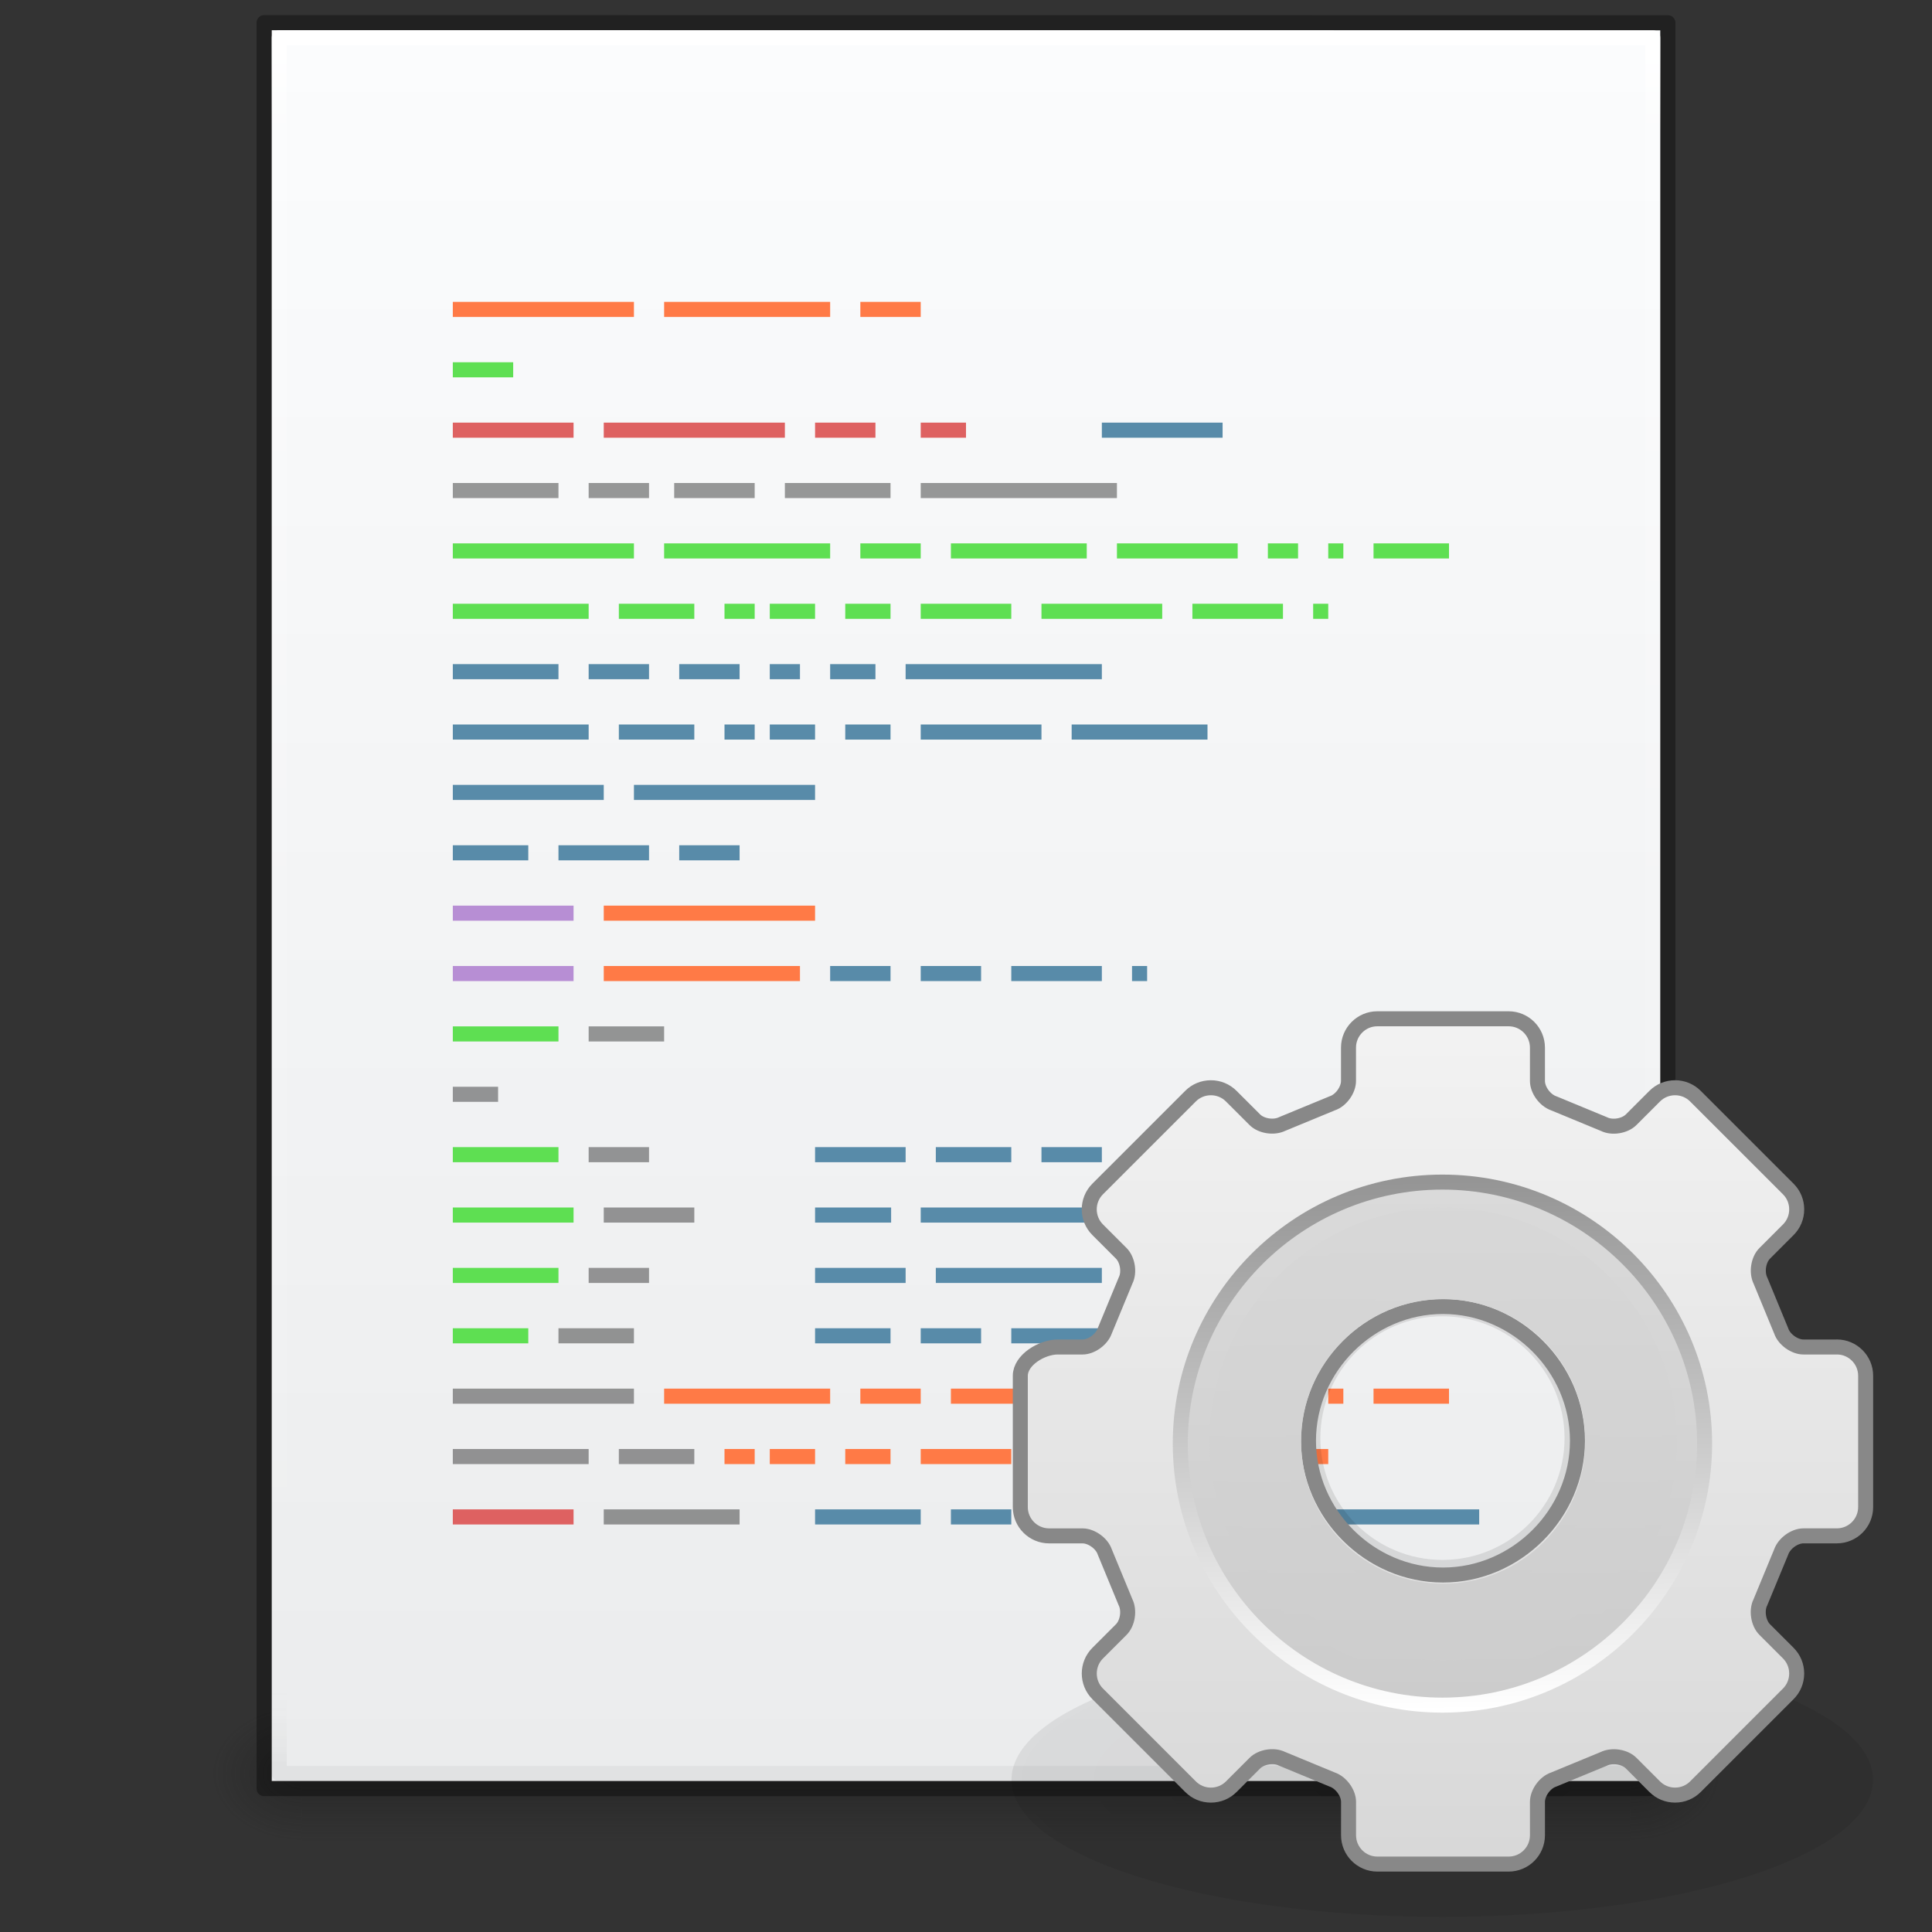 <?xml version="1.0" encoding="UTF-8" standalone="no"?>
<!-- Created with Inkscape (http://www.inkscape.org/) -->

<svg
   xmlns:dc="http://purl.org/dc/elements/1.1/"
   xmlns:cc="http://creativecommons.org/ns#"
   xmlns:rdf="http://www.w3.org/1999/02/22-rdf-syntax-ns#"
   xmlns:svg="http://www.w3.org/2000/svg"
   xmlns="http://www.w3.org/2000/svg"
   xmlns:xlink="http://www.w3.org/1999/xlink"
   xmlns:sodipodi="http://sodipodi.sourceforge.net/DTD/sodipodi-0.dtd"
   xmlns:inkscape="http://www.inkscape.org/namespaces/inkscape"
   width="128"
   height="128"
   id="svg3172"
   version="1.1"
   inkscape:version="0.91 r13725"
   sodipodi:docname="text-x-makefile.svg">
  <rect width="100%" height="100%" fill="#333333" stroke="none"/>
  <defs
     id="defs3174">
    <linearGradient
       id="linearGradient3977">
      <stop
         id="stop3979"
         style="stop-color:#ffffff;stop-opacity:1;"
         offset="0" />
      <stop
         offset="0.036"
         style="stop-color:#ffffff;stop-opacity:0.235;"
         id="stop3981" />
      <stop
         id="stop3983"
         style="stop-color:#ffffff;stop-opacity:0.157;"
         offset="0.951" />
      <stop
         id="stop3985"
         style="stop-color:#ffffff;stop-opacity:0.392;"
         offset="1" />
    </linearGradient>
    <linearGradient
       id="linearGradient3600">
      <stop
         offset="0"
         style="stop-color:#f4f4f4;stop-opacity:1"
         id="stop3602" />
      <stop
         offset="1"
         style="stop-color:#dbdbdb;stop-opacity:1"
         id="stop3604" />
    </linearGradient>
    <linearGradient
       id="linearGradient3104">
      <stop
         offset="0"
         style="stop-color:#a0a0a0;stop-opacity:1;"
         id="stop3106" />
      <stop
         offset="1"
         style="stop-color:#bebebe;stop-opacity:1;"
         id="stop3108-4" />
    </linearGradient>
    <linearGradient
       id="linearGradient3702-501-757-486">
      <stop
         offset="0"
         style="stop-color:#181818;stop-opacity:0"
         id="stop3100" />
      <stop
         offset="0.5"
         style="stop-color:#181818;stop-opacity:1"
         id="stop3102" />
      <stop
         offset="1"
         style="stop-color:#181818;stop-opacity:0"
         id="stop3104" />
    </linearGradient>
    <linearGradient
       id="linearGradient3688-464-309-255">
      <stop
         offset="0"
         style="stop-color:#181818;stop-opacity:1"
         id="stop3094" />
      <stop
         offset="1"
         style="stop-color:#181818;stop-opacity:0"
         id="stop3096" />
    </linearGradient>
    <linearGradient
       id="linearGradient3688-166-749-737">
      <stop
         offset="0"
         style="stop-color:#181818;stop-opacity:1"
         id="stop3088" />
      <stop
         offset="1"
         style="stop-color:#181818;stop-opacity:0"
         id="stop3090" />
    </linearGradient>
    <linearGradient
       id="linearGradient5031">
      <stop
         id="stop5033"
         style="stop-color:#a3a3a3;stop-opacity:1"
         offset="0" />
      <stop
         id="stop5035"
         style="stop-color:#bababa;stop-opacity:1"
         offset="1" />
    </linearGradient>
    <linearGradient
       id="linearGradient3104-6">
      <stop
         id="stop3106-3"
         style="stop-color:#000000;stop-opacity:0.318;"
         offset="0" />
      <stop
         id="stop3108-9"
         style="stop-color:#000000;stop-opacity:0.24;"
         offset="1" />
    </linearGradient>
    <linearGradient
       id="linearGradient3977-4">
      <stop
         offset="0"
         style="stop-color:#ffffff;stop-opacity:1;"
         id="stop3979-7" />
      <stop
         id="stop3981-6"
         style="stop-color:#ffffff;stop-opacity:0.235;"
         offset="0.012" />
      <stop
         offset="0.988"
         style="stop-color:#ffffff;stop-opacity:0.157;"
         id="stop3983-5" />
      <stop
         offset="1"
         style="stop-color:#ffffff;stop-opacity:0.392;"
         id="stop3985-6" />
    </linearGradient>
    <linearGradient
       id="linearGradient5048">
      <stop
         offset="0"
         style="stop-color:#000000;stop-opacity:0"
         id="stop5050" />
      <stop
         offset="0.5"
         style="stop-color:#000000;stop-opacity:1"
         id="stop5056" />
      <stop
         offset="1"
         style="stop-color:#000000;stop-opacity:0"
         id="stop5052" />
    </linearGradient>
    <radialGradient
       r="7.228"
       fy="73.616"
       fx="6.703"
       cy="73.616"
       cx="6.703"
       gradientTransform="matrix(2.213,0,0,0.484,1.164,-7.145)"
       gradientUnits="userSpaceOnUse"
       id="radialGradient3751"
       xlink:href="#linearGradient3104-6"
       inkscape:collect="always" />
    <linearGradient
       id="linearGradient3397">
      <stop
         id="stop3399"
         style="stop-color:#aaaaaa;stop-opacity:1"
         offset="0" />
      <stop
         id="stop3401"
         style="stop-color:#8c8c8c;stop-opacity:1"
         offset="1" />
    </linearGradient>
    <linearGradient
       inkscape:collect="always"
       xlink:href="#linearGradient3397"
       id="linearGradient2842"
       gradientUnits="userSpaceOnUse"
       gradientTransform="translate(-15,-17)"
       x1="25.923"
       y1="19"
       x2="25.923"
       y2="47.045" />
    <linearGradient
       x1="63.999"
       y1="3.1"
       x2="63.999"
       y2="122.899"
       id="linearGradient3309"
       gradientUnits="userSpaceOnUse">
      <stop
         id="stop3311"
         style="stop-color:#f6f6f6;stop-opacity:1"
         offset="0" />
      <stop
         id="stop3313"
         style="stop-color:#d2d2d2;stop-opacity:1"
         offset="1" />
    </linearGradient>
    <linearGradient
       inkscape:collect="always"
       xlink:href="#linearGradient3309"
       id="linearGradient2840"
       gradientUnits="userSpaceOnUse"
       gradientTransform="translate(-15,-17)"
       x1="32.036"
       y1="19"
       x2="32.036"
       y2="47.012" />
    <linearGradient
       id="linearGradient5128">
      <stop
         id="stop5130"
         style="stop-color:#ffffff;stop-opacity:1"
         offset="0" />
      <stop
         id="stop5132"
         style="stop-color:#959595;stop-opacity:1"
         offset="1" />
    </linearGradient>
    <linearGradient
       inkscape:collect="always"
       xlink:href="#linearGradient5128"
       id="linearGradient2836"
       gradientUnits="userSpaceOnUse"
       gradientTransform="matrix(0.204,0,0,0.204,2.925,3.129)"
       x1="86.133"
       y1="105.105"
       x2="84.639"
       y2="20.895" />
    <linearGradient
       inkscape:collect="always"
       xlink:href="#linearGradient3679"
       id="linearGradient3688"
       gradientUnits="userSpaceOnUse"
       x1="15.321"
       y1="3"
       x2="15.321"
       y2="29.045" />
    <linearGradient
       inkscape:collect="always"
       id="linearGradient3679">
      <stop
         style="stop-color:#ffffff;stop-opacity:1;"
         offset="0"
         id="stop3681" />
      <stop
         style="stop-color:#ffffff;stop-opacity:0;"
         offset="1"
         id="stop3683" />
    </linearGradient>
    <linearGradient
       inkscape:collect="always"
       xlink:href="#linearGradient3679"
       id="linearGradient3698"
       x1="16.117"
       y1="21.119"
       x2="16.117"
       y2="10.998"
       gradientUnits="userSpaceOnUse" />
    <linearGradient
       x1="86.133"
       y1="105.105"
       x2="84.639"
       y2="20.895"
       id="linearGradient2512"
       xlink:href="#linearGradient5128-7"
       gradientUnits="userSpaceOnUse"
       gradientTransform="matrix(0.324,0,0,0.324,3.233,2.558)" />
    <linearGradient
       id="linearGradient5128-7">
      <stop
         id="stop5130-0"
         style="stop-color:#e5e5e5;stop-opacity:1"
         offset="0" />
      <stop
         id="stop5132-1"
         style="stop-color:#ababab;stop-opacity:1"
         offset="1" />
    </linearGradient>
    <linearGradient
       x1="20.759"
       y1="1"
       x2="20.759"
       y2="45.017"
       id="linearGradient2515"
       xlink:href="#linearGradient3309"
       gradientUnits="userSpaceOnUse" />
    <linearGradient
       x1="37.201"
       y1="1"
       x2="37.201"
       y2="45"
       id="linearGradient2517"
       xlink:href="#linearGradient3397"
       gradientUnits="userSpaceOnUse" />
    <radialGradient
       cx="62.625"
       cy="4.625"
       r="10.625"
       fx="62.625"
       fy="4.625"
       id="radialGradient2436"
       xlink:href="#linearGradient3104-6"
       gradientUnits="userSpaceOnUse"
       gradientTransform="matrix(2.165,0,0,0.753,-111.565,36.518)" />
    <radialGradient
       cx="6.703"
       cy="73.616"
       r="7.228"
       fx="6.703"
       fy="73.616"
       id="radialGradient2916"
       xlink:href="#linearGradient3104-6"
       gradientUnits="userSpaceOnUse"
       gradientTransform="matrix(3.949,0,0,1.257,69.091,-38.632)" />
    <linearGradient
       x1="64"
       y1="6.874"
       x2="64"
       y2="117.225"
       id="linearGradient2912"
       xlink:href="#XMLID_4_"
       gradientUnits="userSpaceOnUse"
       gradientTransform="matrix(0.488,0,0,0.488,64.341,1.544)" />
    <linearGradient
       x1="63.999"
       y1="3.1"
       x2="63.999"
       y2="122.899"
       id="XMLID_4_"
       gradientUnits="userSpaceOnUse">
      <stop
         id="stop11"
         style="stop-color:#f2f2f2;stop-opacity:1"
         offset="0" />
      <stop
         id="stop13"
         style="stop-color:#d8d8d8;stop-opacity:1"
         offset="1" />
    </linearGradient>
    <linearGradient
       x1="63.999"
       y1="21.941"
       x2="63.999"
       y2="104.059"
       id="linearGradient2907"
       xlink:href="#XMLID_5_"
       gradientUnits="userSpaceOnUse"
       gradientTransform="matrix(0.417,0,0,0.416,68.847,5.407)"
       spreadMethod="pad" />
    <linearGradient
       x1="63.999"
       y1="21.941"
       x2="63.999"
       y2="104.059"
       id="XMLID_5_"
       xlink:href="#linearGradient2199"
       gradientUnits="userSpaceOnUse"
       spreadMethod="pad">
      <stop
         id="stop24"
         style="stop-color:#dadada;stop-opacity:1"
         offset="0" />
      <stop
         id="stop26"
         style="stop-color:#cccccc;stop-opacity:1"
         offset="1" />
    </linearGradient>
    <linearGradient
       x1="63.999"
       y1="21.941"
       x2="63.999"
       y2="104.059"
       id="linearGradient2199"
       xlink:href="#linearGradient2193"
       gradientUnits="userSpaceOnUse"
       spreadMethod="pad">
      <stop
         id="stop2201"
         style="stop-color:#fcfcfd;stop-opacity:1"
         offset="0" />
      <stop
         id="stop2203"
         style="stop-color:#cccccc;stop-opacity:1"
         offset="1" />
    </linearGradient>
    <linearGradient
       x1="63.999"
       y1="21.941"
       x2="63.999"
       y2="104.059"
       id="linearGradient2193"
       gradientUnits="userSpaceOnUse">
      <stop
         id="stop2195"
         style="stop-color:#dddddd;stop-opacity:1"
         offset="0" />
      <stop
         id="stop2197"
         style="stop-color:#e8e9ef;stop-opacity:1"
         offset="1" />
    </linearGradient>
    <linearGradient
       x1="86.133"
       y1="105.105"
       x2="84.639"
       y2="20.895"
       id="linearGradient2909"
       xlink:href="#linearGradient5128"
       gradientUnits="userSpaceOnUse"
       gradientTransform="matrix(0.417,0,0,0.416,68.847,5.407)" />
    <linearGradient
       x1="64"
       y1="21.523"
       x2="64"
       y2="103.067"
       id="linearGradient2902"
       xlink:href="#XMLID_6_"
       gradientUnits="userSpaceOnUse"
       gradientTransform="matrix(0.483,0,0,0.484,64.675,1.01)"
       spreadMethod="pad" />
    <linearGradient
       x1="64"
       y1="21.523"
       x2="64"
       y2="103.067"
       id="XMLID_6_"
       xlink:href="#XMLID_5_"
       gradientUnits="userSpaceOnUse"
       spreadMethod="pad">
      <stop
         id="stop31"
         style="stop-color:#d9d9d9;stop-opacity:1"
         offset="0" />
      <stop
         id="stop33"
         style="stop-color:#cccccc;stop-opacity:1"
         offset="1" />
    </linearGradient>
    <linearGradient
       x1="49.273"
       y1="22.275"
       x2="49.374"
       y2="102.048"
       id="linearGradient2904"
       xlink:href="#XMLID_6_"
       gradientUnits="userSpaceOnUse"
       gradientTransform="matrix(0.483,0,0,0.484,64.675,1.01)" />
    <linearGradient
       inkscape:collect="always"
       xlink:href="#linearGradient3977-5"
       id="linearGradient3093-4"
       gradientUnits="userSpaceOnUse"
       gradientTransform="matrix(2.459,0,0,3.108,4.973,-78.595)"
       x1="24"
       y1="5.661"
       x2="24"
       y2="42.339" />
    <linearGradient
       inkscape:collect="always"
       xlink:href="#linearGradient3927"
       id="linearGradient3096-3"
       gradientUnits="userSpaceOnUse"
       gradientTransform="matrix(2.629,0,0,2.52,0.914,-68.358)"
       x1="25.129"
       y1="2.719"
       x2="25.129"
       y2="48.349" />
    <radialGradient
       inkscape:collect="always"
       xlink:href="#linearGradient3688-464-309-255"
       id="radialGradient3123-0"
       gradientUnits="userSpaceOnUse"
       gradientTransform="matrix(2.405,0,0,1.8,-32.014,-131.8)"
       cx="4.993"
       cy="43.5"
       fx="4.993"
       fy="43.5"
       r="2.5" />
    <radialGradient
       r="2.5"
       fy="43.5"
       fx="4.993"
       cy="43.5"
       cx="4.993"
       gradientTransform="matrix(2.405,0,0,1.8,95.986,-24.8)"
       gradientUnits="userSpaceOnUse"
       id="radialGradient3170-2"
       xlink:href="#linearGradient3688-464-309-255"
       inkscape:collect="always" />
    <linearGradient
       id="linearGradient3977-5">
      <stop
         id="stop3979-1"
         style="stop-color:#ffffff;stop-opacity:1;"
         offset="0" />
      <stop
         offset="0.049"
         style="stop-color:#ffffff;stop-opacity:0.235;"
         id="stop3981-8" />
      <stop
         id="stop3983-3"
         style="stop-color:#ffffff;stop-opacity:0"
         offset="0.951" />
      <stop
         id="stop3985-4"
         style="stop-color:#000000;stop-opacity:0.043"
         offset="1" />
    </linearGradient>
    <linearGradient
       id="linearGradient3927">
      <stop
         style="stop-color:#fbfcfd;stop-opacity:1"
         offset="0"
         id="stop3929" />
      <stop
         style="stop-color:#ebeced;stop-opacity:1"
         offset="1"
         id="stop3931" />
    </linearGradient>
    <linearGradient
       y2="39.999"
       x2="25.058"
       y1="47.028"
       x1="25.058"
       gradientTransform="matrix(3.143,0,0,1.286,-11.429,-2.429)"
       gradientUnits="userSpaceOnUse"
       id="linearGradient4331"
       xlink:href="#linearGradient3702-501-757-486"
       inkscape:collect="always" />
  </defs>
  <sodipodi:namedview
     id="base"
     pagecolor="#ffffff"
     bordercolor="#666666"
     borderopacity="1.0"
     inkscape:pageopacity="0.0"
     inkscape:pageshadow="2"
     inkscape:zoom="4"
     inkscape:cx="47.659156"
     inkscape:cy="45.940557"
     inkscape:current-layer="layer1"
     showgrid="false"
     inkscape:document-units="px"
     inkscape:grid-bbox="true"
     inkscape:window-width="1366"
     inkscape:window-height="718"
     inkscape:window-x="0"
     inkscape:window-y="25"
     inkscape:window-maximized="1"
     inkscape:snap-bbox="true"
     inkscape:bbox-paths="true"
     inkscape:bbox-nodes="true"
     inkscape:snap-bbox-edge-midpoints="true">
    <inkscape:grid
       type="xygrid"
       id="grid4117" />
  </sodipodi:namedview>
  <g
     id="layer1"
     inkscape:label="Layer 1"
     inkscape:groupmode="layer"
     transform="translate(0,64)">
    <g
       inkscape:label="Layer 1"
       id="layer1-04">
      <g
         id="layer1-0"
         inkscape:label="Layer 1">
        <g
           id="g4281">
          <rect
             width="6"
             height="9"
             x="108"
             y="49"
             id="rect2801-3"
             style="opacity:0.4;fill:url(#radialGradient3170-2);fill-opacity:1;stroke:none" />
          <rect
             width="6"
             height="9"
             x="-20"
             y="-58"
             transform="scale(-1,-1)"
             id="rect3696-9"
             style="opacity:0.4;fill:url(#radialGradient3123-0);fill-opacity:1;stroke:none" />
          <rect
             width="88"
             height="9"
             x="20"
             y="49"
             id="rect3700-4"
             style="opacity:0.4;fill:url(#linearGradient4331);fill-opacity:1;stroke:none" />
          <path
             sodipodi:nodetypes="ccccc"
             d="m 18,-62 c 21.082,0 92,0.007 92,0.007 L 110,54 c 0,0 -61.333,0 -92,0 0,-38.667 0,-77.333 0,-116 z"
             id="path4160-2"
             style="display:inline;fill:url(#linearGradient3096-3);fill-opacity:1;stroke:none;stroke-width:1;stroke-linecap:butt;stroke-linejoin:round;stroke-miterlimit:4;stroke-dasharray:none;stroke-dashoffset:0;stroke-opacity:1"
             inkscape:connector-curvature="0" />
          <path
             sodipodi:nodetypes="ccccc"
             inkscape:connector-curvature="0"
             id="rect6741-1-0"
             d="m 109.5,53.5 -91,0 0,-115 91,0 z"
             style="fill:none;stroke:url(#linearGradient3093-4);stroke-width:1;stroke-linecap:round;stroke-linejoin:round;stroke-miterlimit:4;stroke-dasharray:none;stroke-dashoffset:0;stroke-opacity:1" />
          <path
             sodipodi:nodetypes="ccccc"
             d="m 17.5,-62.5 c 21.311,0 93,0.007 93,0.007 l 1.1e-4,116.993 c 0,0 -62,0 -93,0 0,-39 0,-78 0,-117 z"
             id="path4160-0"
             style="display:inline;fill:none;fill-opacity:1;stroke:#000000;stroke-width:1;stroke-linecap:butt;stroke-linejoin:round;stroke-miterlimit:4;stroke-dasharray:none;stroke-dashoffset:0;stroke-opacity:0.353"
             inkscape:connector-curvature="0" />
        </g>
      </g>
      <g
         transform="translate(0,-1)"
         id="g4390-5">
        <path
           inkscape:connector-curvature="0"
           style="display:inline;fill:#588ba9;fill-opacity:1;stroke:none"
           d="m 30,-19 0,1 7,0 0,-1 z m 9,0 0,1 4,0 0,-1 z m 6,0 0,1 4,0 0,-1 z m 6,0 0,1 2,0 0,-1 z m 4,0 0,1 3,0 0,-1 z m 5,0 0,1 L 73,-18 73,-19 Z M 30,-15 l 0,1 9,0 0,-1 z m 11,0 0,1 5,0 0,-1 z m 7,0 0,1 2,0 0,-1 z m 3,0 0,1 3,0 0,-1 z m 5,0 0,1 3,0 0,-1 z m 5,0 0,1 L 69,-14 69,-15 Z M 71,-15 l 0,1 9,0 0,-1 z m -41,4 0,1 10,0 0,-1 z m 12,0 0,1 12,0 0,-1 z m -12,4 0,1 5,0 0,-1 z m 7,0 0,1 6,0 0,-1 z m 8,0 0,1 4,0 0,-1 z m 10,8 0,1 4,0 0,-1 z m 6,0 0,1 4,0 0,-1 z m 6,0 0,1 6,0 0,-1 z m 8,0 0,1 1,0 0,-1 z M 54,13 l 0,1 6,0 0,-1 z m 8,0 0,1 L 67,14 67,13 Z M 69,13 l 0,1 4,0 0,-1 z m -15,4 0,1 5.039,0 0,-1 z m 7,0 0,1 L 73,18 73,17 Z M 75,17 l 0,1 10,0 0,-1 z m -21,4 0,1 6,0 0,-1 z m 8,0 0,1 L 73,22 73,21 Z m 13,0 0,1 7,0 0,-1 z m -21,4 0,1 5,0 0,-1 z m 7,0 0,1 L 65,26 65,25 Z M 67,25 l 0,1 6,0 0,-1 z m 8.045,0 0,1 L 77,26 77,25 Z M 79,25 l 0,1 8,0 0,-1 z m -25,12 0,1 7,0 0,-1 z m 9,0 0,1 L 67,38 67,37 Z m 5.667,0 0,1 5.333,0 0,-1 z M 76,37 l 0,1 7,0 0,-1 z m 9,0 0,1 13,0 0,-1 z"
           id="path4149-6"
           sodipodi:nodetypes="ccccccccccccccccccccccccccccccccccccccccccccccccccccccccccccccccccccccccccccccccccccccccccccccccccccccccccccccccccccccccccccccccccccccccccccccccccccccccccccccccccccccccccccccccccccccccccccccccccccccccccccc" />
        <path
           inkscape:connector-curvature="0"
           style="display:inline;fill:#b78ed4;fill-opacity:1;stroke:none"
           d="m 30,-3 3e-6,1 8,0 -2e-6,-1 z m 3e-6,4 0,1 8,0 0,-1 z"
           id="path4063-1"
           sodipodi:nodetypes="cccccccccc" />
        <path
           inkscape:connector-curvature="0"
           style="display:inline;fill:#ff7a46;fill-opacity:1;stroke:none"
           d="m 40,-3 0,1 14,0 -3e-6,-1 z m 0,4 0,1 13,0 0,-1 z M 44,29 l 0,1 11,0 0,-1 z m 13,0 0,1 4,0 0,-1 z m 6,0 0,1 L 72,30 72,29 Z m 11,0 0,1 8,0 0,-1 z M 84,29 l 0,1 2,0 0,-1 z m 4,0 0,1 1,0 0,-1 z m 3,0 0,1 5,0 0,-1 z m -43,4 0,1 2,0 0,-1 z m 3,0 0,1 3,0 0,-1 z m 5,0 0,1 3,0 0,-1 z m 5,0 0,1 L 67,34 67,33 Z M 69,33 l 0,1 8,0 0,-1 z m 10,0 0,1 6,0 0,-1 z m 8,0 0,1 1,0 0,-1 z"
           id="path4061-8"
           sodipodi:nodetypes="cccccccccccccccccccccccccccccccccccccccccccccccccccccccccccccccccccccccccccccccc" />
        <path
           inkscape:connector-curvature="0"
           style="display:inline;fill:#de6161;fill-opacity:1;stroke:none"
           id="path4009-62"
           d="m 30,37 8,0 0,1 -8,0 z"
           sodipodi:nodetypes="ccccc" />
        <path
           inkscape:connector-curvature="0"
           style="display:inline;fill:#000000;fill-opacity:0.392;stroke:none"
           d="m 39,5 0,1 5,0 0,-1 z M 30,9 30,10 33,10 33,9 Z M 39,13 l 0,1 4,0 0,-1 z m 1,4 0,1 6,0 0,-1 z m -1,4 0,1 4,0 0,-1 z m -2,4 0,1 5,0 0,-1 z m -7,4 0,1 12,0 0,-1 z m 0,4 0,1 9,0 0,-1 z m 11,0 0,1 5,0 0,-1 z m -1,4 0,1 9,0 0,-1 z"
           id="path4007-9"
           sodipodi:nodetypes="cccccccccccccccccccccccccccccccccccccccccccccccccc" />
        <path
           inkscape:connector-curvature="0"
           style="display:inline;fill:#5edf52;fill-opacity:1;stroke:none"
           d="m 30,5 0,1 7,0 0,-1 z M 30,13 l 0,1 7,0 0,-1 z m 0,4 0,1 8,0 0,-1 z m 0,4 0,1 7,0 0,-1 z m 0,4 0,1 5,0 0,-1 z"
           id="path5302-5"
           sodipodi:nodetypes="ccccccccccccccccccccccccc" />
        <path
           inkscape:connector-curvature="0"
           style="display:inline;fill:#5edf52;fill-opacity:1;stroke:none"
           d="m 44,-27 0,1 11,0 0,-1 z m 13,0 0,1 4,0 0,-1 z m 6,0 0,1 L 72,-26 72,-27 Z M 74,-27 l 0,1 8,0 0,-1 z m 10,0 0,1 2,0 0,-1 z m 4,0 0,1 1,0 0,-1 z m 3,0 0,1 5,0 0,-1 z m -43,4 0,1 2,0 0,-1 z m 3,0 0,1 3,0 0,-1 z m 5,0 0,1 3,0 0,-1 z m 5,0 0,1 L 67,-22 67,-23 Z M 69,-23 l 0,1 8,0 0,-1 z m 10,0 0,1 6,0 0,-1 z m 8,0 0,1 1,0 0,-1 z"
           id="path4061-9-3"
           sodipodi:nodetypes="cccccccccccccccccccccccccccccccccccccccccccccccccccccccccccccccccccccc" />
        <path
           inkscape:connector-curvature="0"
           style="display:inline;fill:#5edf52;fill-opacity:1;stroke:none"
           d="m 30,-27 0,1 12,0 0,-1 z m 0,4 0,1 9,0 0,-1 z m 11,0 0,1 5,0 0,-1 z"
           id="path4007-8-1"
           sodipodi:nodetypes="ccccccccccccccc" />
        <path
           inkscape:connector-curvature="0"
           style="display:inline;fill:#000000;fill-opacity:0.392;stroke:none"
           d="m 30,-31 0,1 7,0 0,-1 z m 9,0 0,1 4,0 0,-1 z m 5.667,0 0,1 5.333,0 0,-1 z m 7.333,0 0,1 7,0 0,-1 z m 9,0 0,1 13,0 0,-1 z"
           id="path4149-1-6"
           sodipodi:nodetypes="ccccccccccccccccccccccccc" />
        <path
           inkscape:connector-curvature="0"
           style="display:inline;fill:#de6161;fill-opacity:1;stroke:none"
           id="path4009-1-7"
           d="m 30,-35 8,0 0,1 -8,0 z"
           sodipodi:nodetypes="ccccc" />
        <path
           inkscape:connector-curvature="0"
           style="display:inline;fill:#de6161;fill-opacity:1;stroke:none"
           id="path4009-6-1"
           d="m 40,-35 12,0 0,1 -12,0 z"
           sodipodi:nodetypes="ccccc" />
        <path
           inkscape:connector-curvature="0"
           style="display:inline;fill:#de6161;fill-opacity:1;stroke:none"
           id="path4009-7-8"
           d="m 54,-35 4,0 0,1 -4,0 z"
           sodipodi:nodetypes="ccccc" />
        <path
           inkscape:connector-curvature="0"
           style="display:inline;fill:#de6161;fill-opacity:1;stroke:none"
           id="path4009-2-5"
           d="m 61,-35 3,0 0,1 -3,0 z"
           sodipodi:nodetypes="ccccc" />
        <path
           inkscape:connector-curvature="0"
           style="display:inline;fill:#588ba9;fill-opacity:1;stroke:none"
           id="path4009-3-5"
           d="m 73,-35 8,0 0,1 -8,0 z"
           sodipodi:nodetypes="ccccc" />
        <path
           inkscape:connector-curvature="0"
           style="display:inline;fill:#5edf52;fill-opacity:1;stroke:none"
           id="path4009-1-2-2"
           d="m 30,-39 4,0 0,1 -4,0 z"
           sodipodi:nodetypes="ccccc" />
        <path
           inkscape:connector-curvature="0"
           style="display:inline;fill:#ff7a46;fill-opacity:1;stroke:none"
           d="m 44,-43 0,1 11,0 0,-1 z m 13,0 0,1 4,0 0,-1 z"
           id="path4061-9-8-4"
           sodipodi:nodetypes="cccccccccc" />
        <path
           inkscape:connector-curvature="0"
           style="display:inline;fill:#ff7a46;fill-opacity:1;stroke:none"
           d="m 30,-43 0,1 12,0 0,-1 z"
           id="path4007-8-0-9"
           sodipodi:nodetypes="ccccc" />
      </g>
    </g>
    <path
       inkscape:connector-curvature="0"
       style="display:inline;overflow:visible;visibility:visible;opacity:0.3;fill:url(#radialGradient2916);fill-opacity:1;fill-rule:nonzero;stroke:none;stroke-width:0.8;marker:none"
       id="path10689-1"
       d="M 124.1,53.914 C 124.098,58.932 111.32,63 95.557,63 79.795,63 67.017,58.932 67.015,53.914 c -0.002,-5.019 12.778,-9.088 28.542,-9.088 15.765,0 28.544,4.069 28.543,9.088 l 0,0 z" />
    <path
       inkscape:connector-curvature="0"
       style="opacity:0.1;fill:#030303;stroke-width:2.667;stroke-miterlimit:4;stroke-dasharray:none"
       id="path6"
       d="m 121.559,25.061 -2.201,0 c -0.594,0 -1.281,-0.493 -1.47,-1.055 -0.011,-0.029 -1.366,-3.302 -1.366,-3.302 -0.279,-0.56 -0.144,-1.391 0.276,-1.811 l 1.556,-1.552 c 0.358,-0.357 0.555,-0.833 0.555,-1.341 0,-0.508 -0.198,-0.984 -0.555,-1.341 l -6.127,-6.112 c -0.358,-0.357 -0.835,-0.553 -1.344,-0.554 -0.509,0 -0.986,0.197 -1.344,0.554 l -1.556,1.552 c -0.42,0.418 -1.254,0.553 -1.785,0.289 -0.03,-0.014 -3.311,-1.365 -3.311,-1.365 -0.593,-0.199 -1.087,-0.885 -1.087,-1.477 l 0,-2.196 c -0.001,-1.046 -0.854,-1.897 -1.902,-1.897 l -8.665,0 c -1.049,0 -1.901,0.851 -1.901,1.897 l 0,2.196 c 0,0.593 -0.494,1.278 -1.057,1.466 -0.029,0.011 -3.31,1.363 -3.31,1.363 -0.561,0.278 -1.395,0.143 -1.815,-0.276 l -1.556,-1.552 c -0.358,-0.357 -0.835,-0.554 -1.344,-0.554 -0.509,0 -0.986,0.197 -1.344,0.554 l -6.128,6.112 c -0.741,0.739 -0.741,1.942 0,2.682 l 1.556,1.552 c 0.419,0.419 0.555,1.251 0.289,1.78 -0.014,0.03 -1.369,3.303 -1.369,3.303 -0.2,0.591 -0.886,1.084 -1.48,1.084 l -1.631,0 c -1.048,4.56e-4 -2.472,0.851 -2.472,1.897 l 0,8.643 c 0,1.046 0.853,1.897 1.901,1.897 l 2.201,0 c 0.594,0 1.281,0.493 1.469,1.055 0.011,0.029 1.366,3.302 1.366,3.302 0.279,0.56 0.144,1.391 -0.276,1.811 l -1.556,1.552 c -0.741,0.739 -0.741,1.942 0,2.682 l 6.128,6.112 c 0.358,0.357 0.835,0.554 1.344,0.554 0.509,0 0.987,-0.197 1.344,-0.554 l 1.556,-1.552 c 0.42,-0.418 1.254,-0.553 1.785,-0.289 0.03,0.014 3.311,1.366 3.311,1.366 0.592,0.199 1.087,0.884 1.087,1.477 l 0,2.196 c 0,1.046 0.853,1.897 1.901,1.897 l 8.664,0 c 1.048,0 1.901,-0.851 1.901,-1.897 l 0,-2.196 c 0,-0.593 0.494,-1.278 1.058,-1.466 0.029,-0.01 3.31,-1.363 3.31,-1.363 0.561,-0.278 1.396,-0.144 1.815,0.275 l 1.556,1.552 c 0.358,0.357 0.835,0.554 1.344,0.554 0.509,0 0.986,-0.197 1.344,-0.554 l 6.127,-6.112 c 0.358,-0.357 0.555,-0.833 0.555,-1.341 0,-0.508 -0.198,-0.984 -0.555,-1.341 l -1.556,-1.552 c -0.42,-0.419 -0.555,-1.251 -0.289,-1.78 0.014,-0.03 1.369,-3.303 1.369,-3.303 0.2,-0.591 0.886,-1.084 1.48,-1.084 l 2.201,0 c 1.049,0 1.901,-0.851 1.901,-1.897 l 0,-8.644 c 0.001,-1.046 -0.851,-1.897 -1.9,-1.897 l 0,0 0,0 z M 95.566,39.349 c -4.461,0 -8.09,-3.62 -8.09,-8.07 0,-4.45 3.63,-8.071 8.09,-8.071 4.461,0 8.09,3.621 8.09,8.071 0,4.45 -3.629,8.07 -8.09,8.07 z" />
    <path
       sodipodi:nodetypes="ssccccsccsccccscssssccccsccccccscssssccccccsccccssssssccccsccsccccssscssssss"
       inkscape:connector-curvature="0"
       style="fill:url(#linearGradient2912);fill-opacity:1;stroke:#888888;stroke-width:0.994;stroke-linecap:round;stroke-linejoin:round;stroke-miterlimit:4;stroke-dasharray:none;stroke-opacity:1"
       id="path8"
       d="m 121.696,25.242 -2.21,0 c -0.596,0 -1.286,-0.496 -1.475,-1.061 -0.011,-0.029 -1.371,-3.323 -1.371,-3.323 -0.28,-0.563 -0.145,-1.4 0.277,-1.822 l 1.562,-1.562 c 0.359,-0.359 0.557,-0.839 0.557,-1.35 0,-0.511 -0.198,-0.99 -0.557,-1.349 L 112.327,8.624 C 111.968,8.264 111.489,8.066 110.978,8.066 c -0.511,0 -0.99,0.198 -1.349,0.557 l -1.562,1.562 c -0.421,0.421 -1.259,0.557 -1.792,0.291 -0.03,-0.014 -3.324,-1.374 -3.324,-1.374 -0.595,-0.201 -1.091,-0.89 -1.091,-1.486 l 0,-2.21 c -0.001,-1.053 -0.858,-1.909 -1.91,-1.909 l -8.699,0 c -1.053,0 -1.909,0.856 -1.909,1.909 l 0,2.21 c 0,0.596 -0.496,1.286 -1.061,1.475 -0.029,0.011 -3.323,1.371 -3.323,1.371 -0.563,0.28 -1.401,0.144 -1.822,-0.277 L 81.574,8.624 C 81.214,8.264 80.735,8.066 80.224,8.066 c -0.511,0 -0.99,0.198 -1.349,0.557 l -6.152,6.151 c -0.744,0.744 -0.744,1.955 0,2.699 l 1.562,1.562 c 0.421,0.421 0.557,1.259 0.291,1.792 -0.014,0.03 -1.374,3.324 -1.374,3.324 -0.201,0.595 -0.89,1.091 -1.486,1.091 l -1.637,0 c -1.052,-4.57e-4 -2.481,0.856 -2.481,1.908 l 0,8.698 c 0,1.052 0.856,1.908 1.909,1.908 l 2.21,0 c 0.596,0 1.286,0.496 1.475,1.061 0.011,0.029 1.372,3.323 1.372,3.323 0.28,0.563 0.144,1.401 -0.277,1.822 l -1.562,1.562 c -0.744,0.744 -0.744,1.955 0,2.699 l 6.152,6.151 c 0.359,0.359 0.838,0.557 1.349,0.557 0.511,0 0.991,-0.198 1.35,-0.557 l 1.562,-1.562 c 0.421,-0.421 1.259,-0.557 1.792,-0.291 0.03,0.013 3.324,1.374 3.324,1.374 0.595,0.201 1.091,0.89 1.091,1.486 l 0,2.21 c 0,1.053 0.856,1.909 1.909,1.909 l 8.698,0 c 1.052,0 1.908,-0.856 1.908,-1.909 l 0,-2.21 c 0,-0.597 0.496,-1.286 1.062,-1.476 0.029,-0.011 3.323,-1.371 3.323,-1.371 0.563,-0.28 1.401,-0.144 1.822,0.277 l 1.562,1.562 c 0.359,0.359 0.838,0.557 1.349,0.557 0.511,0 0.99,-0.198 1.349,-0.557 l 6.151,-6.151 c 0.359,-0.359 0.557,-0.838 0.557,-1.349 0,-0.511 -0.198,-0.99 -0.557,-1.349 l -1.562,-1.562 c -0.421,-0.421 -0.557,-1.259 -0.291,-1.792 0.014,-0.03 1.374,-3.324 1.374,-3.324 0.201,-0.595 0.89,-1.091 1.486,-1.091 l 2.21,0 c 1.053,0 1.909,-0.856 1.909,-1.908 l 0,-8.698 c 0.001,-1.053 -0.855,-1.909 -1.907,-1.909 z M 95.601,40.35 c -4.858,0 -8.911,-4.046 -8.911,-8.896 0,-4.85 4.052,-8.896 8.911,-8.896 4.858,0 8.91,4.046 8.91,8.896 0,4.85 -4.052,8.896 -8.91,8.896 z" />
    <path
       inkscape:connector-curvature="0"
       style="fill:url(#linearGradient2907);stroke:url(#linearGradient2909);stroke-width:0.994;stroke-miterlimit:4;stroke-dasharray:none"
       id="path28-0"
       d="m 95.565,14.317 c -9.577,0 -17.369,7.773 -17.369,17.326 0,9.554 7.792,17.326 17.369,17.326 9.577,0 17.369,-7.773 17.369,-17.326 0,-9.554 -7.792,-17.326 -17.369,-17.326 l 0,0 0,0 z m 0,30.07 c -7.056,0 -12.775,-5.705 -12.775,-12.743 0,-7.039 5.719,-12.743 12.775,-12.743 7.056,0 12.775,5.705 12.775,12.743 0,7.038 -5.719,12.743 -12.775,12.743 l 0,0 0,0 z" />
    <path
       inkscape:connector-curvature="0"
       style="fill:url(#linearGradient2902);stroke:url(#linearGradient2904);stroke-width:0.994;stroke-miterlimit:4;stroke-dasharray:none;stroke-opacity:1"
       id="path35"
       d="m 95.616,16.497 c -8.277,0 -14.987,6.717 -14.987,15.003 0,8.286 6.71,15.003 14.987,15.003 8.277,0 14.987,-6.717 14.987,-15.003 0,-8.286 -6.71,-15.003 -14.987,-15.003 l 0,0 0,0 z m 0,24.924 c -5.474,0 -9.911,-4.442 -9.911,-9.921 0,-5.48 4.437,-9.921 9.911,-9.921 5.474,0 9.911,4.441 9.911,9.921 0,5.48 -4.437,9.921 -9.911,9.921 z" />
  </g>
</svg>
